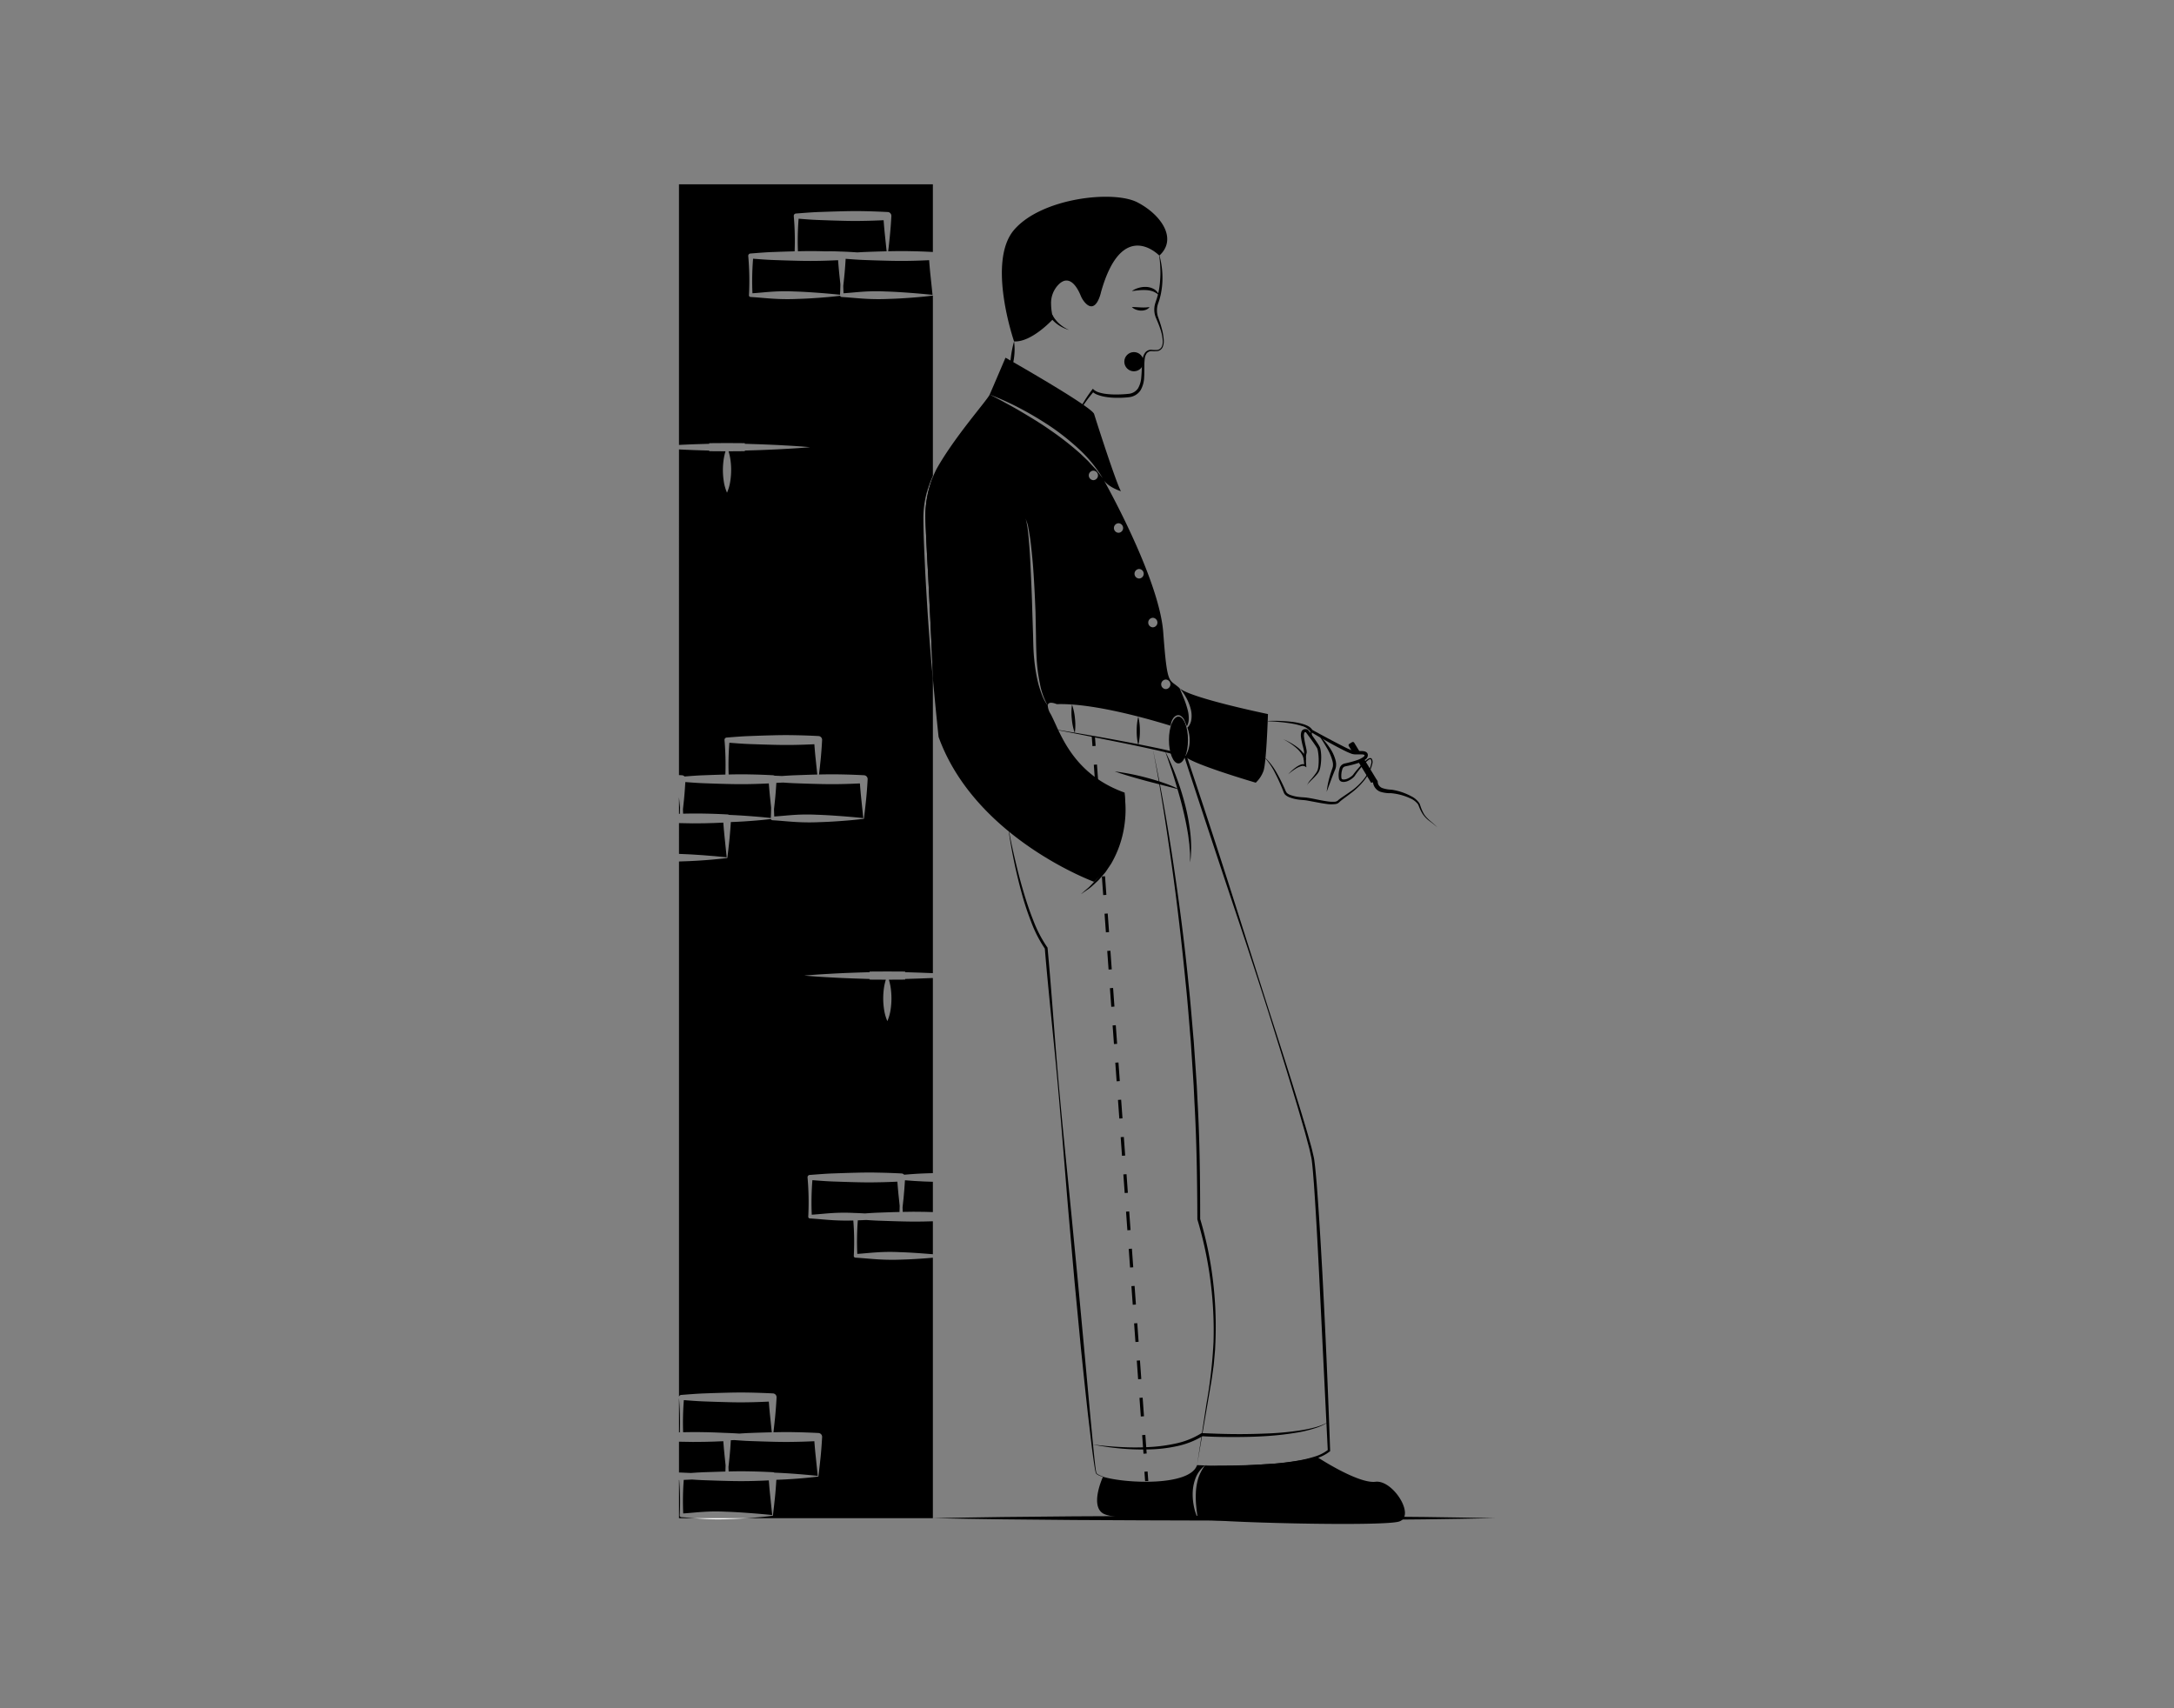<svg id="Layer_1" data-name="Layer 1" xmlns="http://www.w3.org/2000/svg" viewBox="0 0 700 550"><rect x="0" y="0" width="700" height="550" fill="#808080" stroke="none"/><title>smoking ciggerette</title><path d="M218.914,262.011c-.096,0-.192,0-.287.009v-5.327c.01.057.01.124.019.182l.326,3.123C218.962,260.67,218.933,261.34,218.914,262.011Z"/><path d="M218.943,274.936c-.105,0-.211-.01-.316-.01V265.01c.268.01.537.01.805.019q3.665.115,7.33.038c2.05-.038,4.091-.115,6.132-.211.115,1.514.24,3.047.412,4.637l.68,6.534c-2.721-.297-5.27-.498-7.761-.69C223.733,275.166,221.309,275.003,218.943,274.936Z"/><path d="M234.091,252.411c2.443.067,4.886.086,7.33.038,2.05-.038,4.091-.115,6.132-.211.115,1.514.24,3.047.412,4.637l.326,3.123c-.009,1.121-.048,2.242-.105,3.363-2.549-.268-4.953-.469-7.301-.642-2.098-.153-4.139-.268-6.151-.355a1.298,1.298,0,0,0-.508-.144l-.134-.01c-2.443-.125-4.886-.22-7.329-.259-2.271-.048-4.542-.029-6.812.029-.01-.489-.038-.968-.048-1.456.105-.968.22-1.974.326-2.999.182-1.849.326-3.785.441-5.73,2.031.153,4.062.316,6.094.383Q230.426,252.324,234.091,252.411Z"/><path d="M262.623,244.257l.536,5.116c-2.357.057-4.714.144-7.08.23-1.437.048-2.884.144-4.331.249-.795-.048-1.571-.077-2.357-.105a1.299,1.299,0,0,0-.508-.144l-.134-.009c-2.443-.125-4.886-.22-7.33-.259-2.271-.048-4.541-.029-6.802.029a88.741,88.741,0,0,1,.23-10.223c2.194.163,4.378.345,6.573.422,2.443.086,4.886.173,7.33.23,2.443.067,4.886.086,7.329.038,2.05-.038,4.091-.115,6.132-.211C262.326,241.134,262.451,242.657,262.623,244.257Z"/><path d="M256.079,252.181q3.665.143,7.33.23c2.443.067,4.886.086,7.329.038,2.05-.038,4.091-.115,6.141-.211.105,1.514.24,3.047.403,4.637l.69,6.534c-2.721-.297-5.27-.508-7.77-.69-2.481-.182-4.906-.335-7.282-.403a64.059,64.059,0,0,0-7.052.048c-2.156.134-4.34.374-6.563.527-.038-.786-.067-1.581-.086-2.367.115-.968.22-1.974.326-2.999.182-1.772.316-3.612.431-5.471.728-.029,1.456-.058,2.175-.096C253.464,252.056,254.776,252.133,256.079,252.181Z"/><path d="M278.48,390.686c-1.169-.067-2.338-.124-3.488-.153a61.985,61.985,0,0,0-7.061.038c-2.146.134-4.33.374-6.553.527a89.818,89.818,0,0,1,.201-11.124c2.185.163,4.379.345,6.573.422,2.443.086,4.886.172,7.329.23,2.443.067,4.886.086,7.33.029,2.05-.029,4.091-.105,6.132-.201.115,1.514.24,3.037.412,4.628l.326,3.133c-.01.671-.029,1.332-.058,2.003q-3.406.086-6.812.22C281.374,390.485,279.927,390.581,278.48,390.686Z"/><path d="M297.47,380.396c.968.038,1.935.067,2.903.096v9.754c-.968-.038-1.935-.058-2.903-.077q-3.392-.072-6.802.019c-.019-.479-.048-.967-.058-1.447.115-.977.22-1.974.326-2.999.182-1.859.335-3.785.45-5.739C293.417,380.166,295.439,380.319,297.47,380.396Z"/><path d="M297.47,393.282c.968-.019,1.935-.048,2.903-.076v10.616c-1.169-.096-2.309-.182-3.44-.268-2.491-.182-4.905-.335-7.282-.402a61.916,61.916,0,0,0-7.061.048c-2.146.125-4.33.364-6.553.517a88.605,88.605,0,0,1,.172-10.817c.901-.019,1.792-.067,2.673-.105,1.312.086,2.625.172,3.928.22,2.443.086,4.886.172,7.329.23C292.584,393.311,295.027,393.331,297.47,393.282Z"/><path d="M218.904,461.165a2.693,2.693,0,0,0-.278.01v-11.114A91.404,91.404,0,0,1,218.904,461.165Z"/><path d="M219.431,488.49c1.312.077,2.644.192,3.986.307h-4.791V476.524h.077a86.797,86.797,0,0,1,.153,11.383.539.539,0,0,0,.508.575Z"/><path d="M218.943,474.1c-.105,0-.211-.01-.316-.01v-9.916c.268.009.537.009.805.019,2.443.067,4.886.086,7.33.029,2.05-.029,4.091-.105,6.132-.201.115,1.514.24,3.037.412,4.628l.326,3.133c-.01.671-.038,1.332-.058,2.002q-3.406.086-6.812.22c-1.437.048-2.884.144-4.331.249C221.252,474.186,220.092,474.128,218.943,474.1Z"/><path d="M247.964,455.905l.546,5.25q-3.536.086-7.09.22c-1.121.038-2.251.115-3.373.192-1.504-.096-2.989-.172-4.446-.22H233.506c-2.251-.105-4.494-.192-6.745-.23-2.271-.048-4.532-.038-6.803.019a90.965,90.965,0,0,1,.23-10.348c2.185.173,4.379.345,6.573.422q3.665.143,7.329.23,3.665.115,7.33.038c2.05-.038,4.091-.115,6.132-.211C247.667,452.782,247.792,454.315,247.964,455.905Z"/><path d="M240.883,487.12c-2.491-.182-4.905-.335-7.282-.403a61.966,61.966,0,0,0-7.061.048c-2.146.125-4.33.374-6.553.517a88.417,88.417,0,0,1,.172-10.808c.901-.029,1.782-.077,2.673-.115,1.312.096,2.616.172,3.928.22,2.443.086,4.886.172,7.329.23,2.443.067,4.886.086,7.33.038,2.05-.038,4.091-.115,6.132-.211.115,1.514.24,3.037.412,4.637l.68,6.525C245.933,487.513,243.384,487.302,240.883,487.12Z"/><path d="M241.42,463.963c2.443.086,4.886.173,7.33.23,2.443.067,4.886.086,7.329.029,2.05-.029,4.091-.105,6.132-.201.115,1.514.24,3.037.412,4.628l.68,6.534c-2.712-.287-5.26-.498-7.761-.69-2.098-.144-4.139-.268-6.151-.345a1.299,1.299,0,0,0-.508-.144l-.134-.009c-2.443-.125-4.886-.22-7.33-.259q-3.406-.072-6.802.029c-.019-.488-.048-.977-.058-1.456.115-.977.22-1.974.326-2.999.182-1.811.326-3.698.431-5.605.374-.009.738-.029,1.111-.048C238.095,463.781,239.753,463.905,241.42,463.963Z"/><path d="M270.259,88.41l.335,3.123c-.019,1.121-.048,2.242-.115,3.363-2.539-.268-4.944-.469-7.301-.642-2.481-.182-4.905-.335-7.282-.402a63.967,63.967,0,0,0-7.052.048c-2.156.134-4.34.374-6.563.527a89.892,89.892,0,0,1,.201-11.133c2.194.172,4.388.345,6.582.422q3.665.144,7.33.23c2.443.067,4.886.086,7.329.038,2.041-.038,4.082-.115,6.132-.211C269.962,85.287,270.097,86.82,270.259,88.41Z"/><path d="M276.056,81.263c-1.859-.124-3.698-.23-5.5-.278-1.591-.077-3.152-.096-4.714-.058-.709-.019-1.408-.048-2.117-.058-2.271-.048-4.532-.029-6.802.029a91.113,91.113,0,0,1,.22-10.482c2.194.173,4.388.355,6.582.422,2.443.096,4.886.182,7.33.24,2.443.067,4.886.086,7.329.029,2.041-.029,4.091-.115,6.132-.201.105,1.514.24,3.037.403,4.628l.565,5.375q-3.55.086-7.1.23C277.608,81.167,276.832,81.215,276.056,81.263Z"/><path d="M271.61,94.427c-.038-.785-.076-1.581-.086-2.367.105-.968.211-1.974.316-2.999.192-1.849.335-3.785.45-5.73h.029c2.022.153,4.043.316,6.065.383q3.665.144,7.329.23c2.443.067,4.886.086,7.33.038,2.041-.038,4.091-.115,6.132-.211.105,1.514.24,3.047.403,4.637l.69,6.534c-2.721-.297-5.27-.508-7.761-.69-2.491-.182-4.915-.335-7.291-.402a63.98,63.98,0,0,0-7.052.048C276.008,94.034,273.824,94.274,271.61,94.427Z"/><path d="M300.373,81.129c-2.443-.125-4.886-.22-7.329-.259-2.357-.048-4.705-.029-7.061.029.182-1.495.355-3.076.517-4.704.22-2.146.393-4.388.508-6.64v-.067A1.229,1.229,0,0,0,285.848,68.261h-.134c-2.443-.124-4.886-.22-7.329-.268-2.443-.048-4.886-.029-7.329.038-2.443.057-4.886.144-7.33.23-2.443.086-4.886.297-7.329.479l-.134.01a.749.749,0,0,0-.68.747v.058a91.852,91.852,0,0,1,.278,11.363c-2.261.057-4.532.134-6.793.22-2.443.076-4.886.287-7.329.479l-.134.01a.731.731,0,0,0-.68.728v.067a89.595,89.595,0,0,1,.23,12.628.531.531,0,0,0,.508.565l.077.01c2.472.144,4.992.422,7.54.565a72.126,72.126,0,0,0,7.607.048c2.51-.067,4.982-.22,7.377-.402,2.156-.163,4.254-.355,6.237-.604a.535.535,0,0,0,.489.383l.067.01c2.472.144,4.992.422,7.55.565a71.93,71.93,0,0,0,7.598.048c2.52-.067,4.982-.22,7.377-.402,2.357-.182,4.657-.383,6.793-.68v58.091c-.086.172-.172.354-.259.537a31.868,31.868,0,0,0-1.696,4.752,32.232,32.232,0,0,0-1.102,8.872c.048,5.691.364,11.363.604,17.036.326,5.662.642,11.334,1.044,16.997.402,5.595.815,11.191,1.389,16.777a.121.121,0,0,0,.01.057l-.326-8.364-.393-8.508-.833-17.007c-.316-5.663-.623-11.335-.814-16.997a33.335,33.335,0,0,1,.738-8.384,34.417,34.417,0,0,1,1.638-5.404V313.328c-1.38-.058-2.759-.105-4.148-.163-1.591-.048-3.181-.105-4.781-.153v-.201l-5.73-.029-5.739.029v.201c-1.59.048-3.181.096-4.771.153-2.711.096-5.423.211-8.125.374-2.711.144-5.423.326-8.125.565,2.702.24,5.413.422,8.125.565,2.702.163,5.413.278,8.125.374,1.59.048,3.181.105,4.771.153v.201l5.25.029a17.547,17.547,0,0,0-.556,2.338,24.895,24.895,0,0,0-.287,3.67,23.529,23.529,0,0,0,.287,3.66,14.689,14.689,0,0,0,1.044,3.67,14.68,14.68,0,0,0,1.044-3.67,23.897,23.897,0,0,0-.01-7.329,17.53,17.53,0,0,0-.546-2.338l5.241-.029v-.201c1.6-.048,3.191-.105,4.781-.153,1.389-.057,2.769-.105,4.148-.163v62.833c-.968.029-1.935.058-2.903.096-2.108.077-4.225.24-6.343.412a1.184,1.184,0,0,0-.853-.403l-.134-.01c-2.443-.124-4.886-.22-7.329-.259-2.443-.058-4.886-.038-7.33.029-2.443.058-4.886.144-7.329.23-2.443.086-4.886.297-7.33.479l-.124.01a.74.74,0,0,0-.68.738v.067a90.985,90.985,0,0,1,.23,12.618.545.545,0,0,0,.508.575h.067c2.472.153,5.001.431,7.55.575,2.137.125,4.283.144,6.381.086a86.792,86.792,0,0,1,.153,11.382.539.539,0,0,0,.508.575l.067.01c2.472.144,5.001.422,7.55.565a74.739,74.739,0,0,0,7.607.048c2.51-.067,4.973-.22,7.377-.402q1.193-.086,2.357-.201v83.864H240.673c.431-.029.862-.067,1.294-.096,2.386-.182,4.723-.393,6.889-.69.23-1.897.469-3.948.69-6.084.182-1.772.316-3.621.431-5.48,2.261-.077,4.484-.201,6.649-.364,2.386-.192,4.723-.403,6.889-.69.23-1.897.469-3.948.69-6.084.22-2.146.383-4.378.508-6.64v-.058a1.224,1.224,0,0,0-1.169-1.226l-.134-.01c-2.443-.124-4.886-.22-7.33-.258-2.347-.058-4.695-.038-7.042.029.172-1.466.345-2.999.508-4.589.211-2.137.383-4.378.498-6.63v-.067a1.222,1.222,0,0,0-1.159-1.227l-.134-.009c-2.443-.115-4.886-.211-7.33-.259-2.443-.048-4.886-.029-7.33.038q-3.665.086-7.329.23c-2.443.086-4.886.297-7.33.479l-.125.01h-.009a.764.764,0,0,0-.671.604V277.37c.441-.009.872-.029,1.303-.048,2.51-.067,4.973-.22,7.368-.393,2.395-.192,4.733-.402,6.898-.69.23-1.897.47-3.947.69-6.093.172-1.773.316-3.612.431-5.471,2.251-.076,4.484-.211,6.649-.374,2.146-.163,4.254-.354,6.237-.604a.523.523,0,0,0,.479.383l.067.01c2.481.144,5.001.422,7.55.565a72.066,72.066,0,0,0,7.607.048c2.51-.067,4.973-.221,7.377-.403,2.386-.182,4.724-.393,6.889-.68.23-1.907.469-3.947.69-6.094.22-2.146.393-4.378.508-6.64v-.058a1.237,1.237,0,0,0-1.169-1.226l-.125-.009c-2.443-.125-4.896-.22-7.339-.259-2.338-.048-4.685-.029-7.023.029.163-1.418.335-2.913.489-4.455.22-2.146.383-4.379.508-6.64v-.058a1.224,1.224,0,0,0-1.169-1.226l-.134-.01c-2.443-.124-4.886-.22-7.33-.259-2.443-.057-4.886-.038-7.329.029-2.443.058-4.886.144-7.33.24-2.443.077-4.886.287-7.33.479l-.125.01a.731.731,0,0,0-.68.728v.067a95.684,95.684,0,0,1,.287,11.114q-3.406.086-6.812.22c-2.118.067-4.235.24-6.352.403a1.239,1.239,0,0,0-.843-.403l-.134-.009c-.268-.01-.537-.029-.805-.038V144.7c1.648.086,3.296.153,4.954.22,1.59.048,3.181.105,4.781.153v.192l5.241.038a18.759,18.759,0,0,0-.546,2.338,23.895,23.895,0,0,0-.01,7.329,14.612,14.612,0,0,0,1.044,3.66,14.611,14.611,0,0,0,1.044-3.66,23.502,23.502,0,0,0,0-7.329,18.717,18.717,0,0,0-.546-2.338l5.241-.038v-.201q2.386-.072,4.771-.144c2.712-.105,5.423-.22,8.125-.374,2.712-.153,5.423-.326,8.125-.565-2.702-.24-5.413-.422-8.125-.565-2.702-.163-5.413-.268-8.125-.374-1.59-.048-3.181-.105-4.771-.153v-.201l-5.739-.038-5.73.038v.201c-1.6.048-3.191.096-4.781.144-1.658.067-3.305.134-4.954.22V59.341H300.373Z"/><path d="M443.612,251.778a2.109,2.109,0,0,0,.376,1.097,2.475,2.475,0,0,0,.989.813,9.742,9.742,0,0,0,3.043.558,19.578,19.578,0,0,1,6.408,2.13,6.669,6.669,0,0,1,2.596,2.258,2.724,2.724,0,0,1,.185.426l.129.388c.084.26.173.517.274.769a12.12,12.12,0,0,0,.669,1.481c.992,1.961,3.044,3.085,4.547,4.687-.817-.744-1.7-1.397-2.578-2.069a8.813,8.813,0,0,1-2.283-2.435,12.508,12.508,0,0,1-.775-1.49c-.118-.254-.224-.512-.324-.772l-.154-.389a2.174,2.174,0,0,0-.164-.322,6.121,6.121,0,0,0-2.467-1.871,18.67,18.67,0,0,0-6.195-1.657,10.487,10.487,0,0,1-3.451-.468,3.67,3.67,0,0,1-2.359-3.135.768.768,0,0,1,1.532-.103l.002.044Z"/><path d="M326.518,109.917s-8.838-25.593,0-35.903,32.037-12.888,39.77-8.838,12.888,11.784,6.997,17.123c0,0-11.968-12.52-18.78,11.784,0,0-1.527,7.33-5.138,3.354a7.773,7.773,0,0,1-1.42-2.31c-.839-2.059-3.399-7.154-7.065-3.551a8.477,8.477,0,0,0-2.444,6.345,18,18,0,0,0,.705,4.735S332.226,110.285,326.518,109.917Z"/><path d="M338.851,101.311a7.961,7.961,0,0,0,.945,1.525,10.247,10.247,0,0,0,1.261,1.367,11.491,11.491,0,0,0,3.183,2.032,11.75,11.75,0,0,1-3.501-1.631,10.878,10.878,0,0,1-1.517-1.259,8.708,8.708,0,0,1-1.285-1.576Z"/><path d="M373.334,82.287a27.337,27.337,0,0,1,.955,7.988,24.652,24.652,0,0,1-.445,4.035c-.107.671-.302,1.326-.467,1.986-.192.649-.457,1.312-.625,1.884a6.838,6.838,0,0,0,.068,3.71c.431,1.219.898,2.522,1.232,3.816a17.67,17.67,0,0,1,.666,3.99,4.982,4.982,0,0,1-.343,2.029,2.209,2.209,0,0,1-1.621,1.296,11.561,11.561,0,0,1-2.022.025,1.952,1.952,0,0,0-1.546.768,3.79,3.79,0,0,0-.596,1.736,16.292,16.292,0,0,0-.117,1.951c-.021,1.321.021,2.663-.074,4.026a9.068,9.068,0,0,1-1.106,4.048,5.032,5.032,0,0,1-3.641,2.292,29.798,29.798,0,0,1-4.083.211,21.862,21.862,0,0,1-4.067-.376,12.163,12.163,0,0,1-2-.557,4.857,4.857,0,0,1-1.888-1.152l.62.009c-.941,1.121-1.867,2.278-2.713,3.481-.423.603-.839,1.21-1.217,1.84a8.398,8.398,0,0,0-.929,1.988l-.1-.021a8.591,8.591,0,0,1,.749-2.116,20.276,20.276,0,0,1,1.07-1.971,44.485,44.485,0,0,1,2.527-3.701l.259-.339.361.348a4.494,4.494,0,0,0,1.557.814,11.284,11.284,0,0,0,1.871.438,25.488,25.488,0,0,0,3.904.249,38.288,38.288,0,0,0,3.905-.22,4.07,4.07,0,0,0,2.956-1.763,8.155,8.155,0,0,0,1.042-3.584c.135-1.297.154-2.627.226-3.973a15.811,15.811,0,0,1,.243-2.033,4.41,4.41,0,0,1,.821-1.959,2.444,2.444,0,0,1,1.95-.865,9.01,9.01,0,0,0,1.966.051,1.857,1.857,0,0,0,1.399-1.077,4.004,4.004,0,0,0,.3-1.885,14.149,14.149,0,0,0-.799-3.857c-.419-1.268-.934-2.45-1.47-3.716a6.962,6.962,0,0,1-.223-4.177c.204-.709.405-1.297.621-1.919.173-.629.377-1.252.496-1.897a25.884,25.884,0,0,0,.539-3.9,29.75,29.75,0,0,0,.062-3.961,33.94,33.94,0,0,0-.371-3.966Z"/><path d="M326.518,109.917a19.844,19.844,0,0,1-.027,5.368,20.081,20.081,0,0,1-.531,2.639,7.657,7.657,0,0,1-1.099,2.488c.149-.896.218-1.761.315-2.639.082-.876.194-1.748.301-2.622A33.591,33.591,0,0,1,326.518,109.917Z"/><path d="M364.446,93.715a6.916,6.916,0,0,1,2.24-1.046,7.468,7.468,0,0,1,2.5-.283,5.58,5.58,0,0,1,2.464.746,3.983,3.983,0,0,1,1.589,1.948,7.522,7.522,0,0,0-1.953-1.237,7.878,7.878,0,0,0-2.167-.437,14.239,14.239,0,0,0-2.289.045C366.053,93.521,365.267,93.616,364.446,93.715Z"/><path d="M364.446,98.87c1.055-.024,1.971.078,2.891.113.457.025.905.018,1.365.015.46-.02.914-.072,1.451-.129a2.763,2.763,0,0,1-1.293.911,4.449,4.449,0,0,1-1.569.224,5.173,5.173,0,0,1-1.522-.322A3.705,3.705,0,0,1,364.446,98.87Z"/><path d="M381.717,243.002l-.451-7.943a3.483,3.483,0,0,0,.565-.354c.058.671.096,1.332.134,1.993.019.728.01,1.456-.009,2.175A35.655,35.655,0,0,1,381.717,243.002Z"/><path d="M382.369,228.41a27.252,27.252,0,0,0-1.14-3.44c-.46-1.131-.929-2.271-1.437-3.411-3.439-3.2-3.928-.249-5.241-17.926-1.179-16.02-16.231-43.824-19.047-48.902,1.533,2.166,5.164,3.344,5.423,3.421-1.667-2.98-7.895-22.458-8.633-24.853-.738-2.395-28.533-18.137-28.533-18.137s-4.12,9.667-5.097,11.881a89.689,89.689,0,0,1,10.424,4.771,109.456,109.456,0,0,1,9.83,5.95,78.97,78.97,0,0,1,8.93,7.234,43.908,43.908,0,0,1,7.205,8.93c-.604-.747-1.198-1.495-1.773-2.242l-.441-.565-.489-.517-.977-1.044-.958-1.054c-.326-.335-.68-.651-1.025-.987-.69-.642-1.351-1.322-2.069-1.935a94.353,94.353,0,0,0-8.987-6.985c-3.095-2.194-6.352-4.158-9.629-6.094-1.638-.977-3.296-1.897-4.982-2.798-1.658-.929-3.353-1.801-5.059-2.664-.862,1.926-11.871,14.199-17.572,24.806.144-.278.297-.546.46-.814a26.018,26.018,0,0,0-1.178,2.577,34.417,34.417,0,0,0-1.638,5.404,33.335,33.335,0,0,0-.738,8.384c.192,5.662.498,11.334.814,16.997l.833,17.007.393,8.508.326,8.364.01.144c.977,10.932,1.84,18.846,1.84,18.846,11.785,32.653,50.08,46.651,50.08,46.651,11.785-10.808,9.821-28.724,9.821-28.724-17.189-6.141-20.868-19.89-23.809-25.285a5.788,5.788,0,0,1-.939-2.712,14.326,14.326,0,0,1-1.83-3.392,35.149,35.149,0,0,1-1.207-3.679,53.982,53.982,0,0,1-1.303-7.627c-.278-2.558-.326-5.155-.383-7.713l-.249-7.684c-.125-5.126-.355-10.242-.604-15.359-.125-2.558-.278-5.116-.508-7.665-.096-1.284-.22-2.558-.393-3.823-.077-.633-.192-1.265-.316-1.888a5.855,5.855,0,0,0-.498-1.6,10.83,10.83,0,0,1,1.083,3.44c.249,1.265.45,2.539.623,3.813.326,2.549.575,5.107.795,7.665.412,5.126.632,10.252.843,15.387l.153,7.694c.019,2.577.086,5.116.23,7.665a54.604,54.604,0,0,0,1.016,7.579,22.832,22.832,0,0,0,2.549,7.186c.067-1.753,2.903-.479,2.903-.479,15.215-.498,40.998,8.345,40.998,8.345a5.686,5.686,0,0,0,.537-.651,5.088,5.088,0,0,0-.604-1.983,2.401,2.401,0,0,0-1.485-1.236c-.489-.124-.987.192-1.437.719a13.596,13.596,0,0,0-1.217,1.792l-.096-.029a4.76,4.76,0,0,1,.671-2.232,2.77,2.77,0,0,1,.901-.929,1.623,1.623,0,0,1,1.428-.134,3.292,3.292,0,0,1,1.533,1.897c.24.517.441,1.044.651,1.571a5.047,5.047,0,0,0,.594-1.945A10.344,10.344,0,0,0,382.369,228.41Zm-30.315-73.813a1.534,1.534,0,0,1,0-3.066A1.534,1.534,0,0,1,352.054,154.597Zm8.096,16.939a1.534,1.534,0,0,1,0-3.066A1.534,1.534,0,0,1,360.15,171.536ZM366.78,186.263a1.534,1.534,0,0,1,0-3.066A1.534,1.534,0,0,1,366.78,186.263Zm4.417,15.713a1.534,1.534,0,0,1,0-3.066A1.534,1.534,0,0,1,371.197,201.976Zm4.177,19.89a1.539,1.539,0,0,1,0-3.076A1.539,1.539,0,0,1,375.374,221.866ZM299.022,156.254a11.912,11.912,0,0,0-.604,2.28,31.868,31.868,0,0,1,1.696-4.752Q299.496,155.047,299.022,156.254Z"/><path d="M408.266,229.905s-.489,15.953-1.476,18.405a9.759,9.759,0,0,1-2.453,3.689s-20.13-5.892-22.583-8.345l-.019-.374.048.019a9.424,9.424,0,0,0,1.265-4.388,11.881,11.881,0,0,0-.68-4.522c-.019-.038-.029-.067-.048-.105a4.617,4.617,0,0,0,.412-.451,4.93,4.93,0,0,0,.805-1.801,8.639,8.639,0,0,0-.172-3.871,15.513,15.513,0,0,0-1.418-3.526,15.294,15.294,0,0,0-2.156-3.076C383.231,224.75,408.266,229.905,408.266,229.905Z"/><path d="M345.167,226.83a18.808,18.808,0,0,1,.961,4.545,18.595,18.595,0,0,1-.057,4.645,18.606,18.606,0,0,1-.961-4.545A18.819,18.819,0,0,1,345.167,226.83Z"/><path d="M366.514,230.711a18.763,18.763,0,0,1,.511,4.611,18.551,18.551,0,0,1-.511,4.611,18.562,18.562,0,0,1-.511-4.611A18.774,18.774,0,0,1,366.514,230.711Z"/><path d="M340.755,235.007c6.892,1.162,13.786,2.316,20.652,3.626q5.153.967,10.291,2.026c1.712.354,3.423.725,5.128,1.125.851.218,1.703.412,2.553.651l1.273.37c.426.133.862.327,1.291.492l.131.05.059.176q9.175,27.236,17.809,54.65l8.719,27.385c2.943,9.116,5.88,18.235,8.711,27.389.715,2.286,1.431,4.572,2.112,6.87.687,2.296,1.399,4.583,2.028,6.9.316,1.159.664,2.302.955,3.474l.404,1.773a13.319,13.319,0,0,1,.342,1.781c.32,2.394.51,4.782.73,7.172.749,9.559,1.288,19.125,1.828,28.691q1.52,28.703,2.516,57.426l.007.191-.137.111a13.736,13.736,0,0,1-4.665,2.315,39.604,39.604,0,0,1-4.998,1.168,91.791,91.791,0,0,1-10.154,1.085,199.833,199.833,0,0,1-20.378-.027l.004-.102c6.785.171,13.579.064,20.341-.386a91.234,91.234,0,0,0,10.074-1.199,38.936,38.936,0,0,0,4.897-1.206,13.081,13.081,0,0,0,4.38-2.223l-.13.302-2.817-57.401c-.483-9.565-.988-19.131-1.662-28.678-.191-2.382-.355-4.772-.642-7.13a12.874,12.874,0,0,0-.315-1.747l-.374-1.734c-.273-1.156-.609-2.309-.91-3.464-.599-2.313-1.285-4.608-1.945-6.909-.654-2.302-1.343-4.595-2.032-6.889-2.751-9.173-5.616-18.314-8.485-27.453q-4.367-13.689-8.919-27.318-9.139-27.246-18.053-54.565l.19.226c-.388-.144-.75-.313-1.156-.443l-1.241-.368c-.831-.239-1.682-.438-2.522-.659-1.695-.404-3.391-.81-5.096-1.184q-5.111-1.135-10.249-2.169c-6.849-1.379-13.698-2.767-20.563-4.072Z"/><path d="M324.911,267.72c.598,3.249,1.308,6.478,2.076,9.689.758,3.214,1.584,6.411,2.527,9.571.938,3.161,1.963,6.297,3.19,9.345a40.462,40.462,0,0,0,4.516,8.677l.074.101.012.125c1.324,14.299,2.252,28.634,3.517,42.939,1.26,14.305,2.757,28.589,4.164,42.881l2.07,21.441,1.999,21.446,1.959,21.45,1.02,10.72c.178,1.785.353,3.572.563,5.352.045.447.113.888.173,1.332a9.989,9.989,0,0,0,.23,1.298c.078.422.55.622.92.829a9.893,9.893,0,0,0,1.243.491l-.03.098a10.014,10.014,0,0,1-1.275-.456,3.749,3.749,0,0,1-.602-.331c-.171-.129-.414-.309-.429-.549a9.487,9.487,0,0,1-.289-1.341c-.076-.444-.158-.887-.218-1.332-.27-1.777-.504-3.558-.741-5.339L350.312,455.457c-.804-7.137-1.54-14.28-2.276-21.424l-2.053-21.444L344.094,391.13c-1.211-14.31-2.294-28.632-3.594-42.933-1.293-14.303-2.902-28.577-4.087-42.889l.085.226a41.232,41.232,0,0,1-4.548-8.908,87.782,87.782,0,0,1-3.084-9.46,166.129,166.129,0,0,1-4.056-19.43Z"/><path d="M358.923,248.375a76.448,76.448,0,0,1,10.651,2.126c1.746.479,3.486.988,5.196,1.593a37.041,37.041,0,0,1,5.02,2.111l-10.482-2.717C365.83,250.535,362.352,249.581,358.923,248.375Z"/><path d="M371.156,240.899q3.923,18.669,6.715,37.559c1.884,12.581,3.524,25.202,4.774,37.865.69,6.325,1.167,12.67,1.729,19.007l.656,9.521.318,4.761.238,4.766c.723,12.707.845,25.439.856,38.164l-.023-.148a116.911,116.911,0,0,1,4.107,19.66,123.156,123.156,0,0,1,.824,20.042l-.114,2.507-.222,2.5c-.078.833-.138,1.668-.231,2.499l-.348,2.486-.358,2.483-.422,2.467-.844,4.935L385.436,471.712l3.035-19.793A156.856,156.856,0,0,0,390.739,432.074a124.581,124.581,0,0,0-5.181-39.389l-.023-.075-0-.073c-.046-12.707-.229-25.417-.962-38.106l-.223-4.76-.303-4.756-.625-9.511c-.541-6.332-.997-12.671-1.667-18.991-1.249-12.648-2.682-25.282-4.469-37.869C375.502,265.958,373.585,253.384,371.156,240.899Z"/><path d="M375.119,241.776a77.119,77.119,0,0,1,3.699,8.525,87.156,87.156,0,0,1,2.788,8.88,66.922,66.922,0,0,1,1.68,9.168,39.154,39.154,0,0,1-.061,9.301q-.034-1.165-.037-2.319c.018-.769-.106-1.538-.152-2.304l-.076-1.149-.144-1.145c-.106-.762-.173-1.526-.311-2.283-.487-3.034-1.143-6.037-1.891-9.018-.739-2.985-1.636-5.931-2.539-8.878-.45-1.474-.936-2.938-1.442-4.396C376.163,244.687,375.633,243.237,375.119,241.776Z"/><path d="M407.5,244.083a20.804,20.804,0,0,1,3.581,4.749c.991,1.723,1.859,3.514,2.672,5.322a4.361,4.361,0,0,0,.614,1.168,3.674,3.674,0,0,0,1.147.648,12.002,12.002,0,0,0,2.783.633c.479.058.957.089,1.443.113a15.268,15.268,0,0,1,1.521.174c.991.15,1.959.357,2.926.552.966.195,1.93.382,2.893.523a11.636,11.636,0,0,0,2.825.158,1.77,1.77,0,0,0,1.103-.601c.4-.324.811-.604,1.219-.888.82-.56,1.641-1.102,2.441-1.673a19.666,19.666,0,0,0,4.323-3.942,12.092,12.092,0,0,0,2.536-5.201,1.806,1.806,0,0,0-.126-1.278c-.184-.27-.694.085-1.038.362a8.566,8.566,0,0,0-1.036,1.021c-.33.361-.669.711-.99,1.08-.632.749-1.238,1.526-1.801,2.322-.153.203-.231.378-.436.631a4.439,4.439,0,0,1-.576.557,6.372,6.372,0,0,1-1.318.845,3.76,3.76,0,0,1-1.585.406,2.298,2.298,0,0,1-.442-.044l-.223-.049c-.088-.035-.177-.075-.262-.118a1.393,1.393,0,0,1-.577-.838,7.153,7.153,0,0,1,.183-3.146,2.19,2.19,0,0,1,1.009-1.482,2.473,2.473,0,0,1,.839-.304l.715-.162c.95-.226,1.893-.479,2.806-.79a7.679,7.679,0,0,0,2.444-1.206.645.645,0,0,0,.23-.368.603.603,0,0,0,.021-.167c-.013-.018-.004-.012-.012-.02a2.277,2.277,0,0,0-1.04-.182c-.462-.015-.959.009-1.466.007a4.848,4.848,0,0,1-1.628-.194,25.994,25.994,0,0,1-2.773-1.25c-3.551-1.788-6.969-3.769-10.387-5.767l-.106-.062-.061-.117a4.834,4.834,0,0,0-2.764-1.778,22.76,22.76,0,0,0-3.538-.823,59.785,59.785,0,0,0-7.317-.679l-.001-.102a50.987,50.987,0,0,1,7.393.245,23.337,23.337,0,0,1,3.672.686,9.146,9.146,0,0,1,1.788.694,3.546,3.546,0,0,1,1.513,1.396l-.167-.179c3.46,1.893,6.941,3.77,10.445,5.546a25.619,25.619,0,0,0,2.631,1.174,3.856,3.856,0,0,0,1.299.134c.481-0.0.971-.028,1.497-.015a5.165,5.165,0,0,1,.817.073,1.773,1.773,0,0,1,.959.445,1.144,1.144,0,0,1,.304.635,1.739,1.739,0,0,1-.268,1.062,2.085,2.085,0,0,1-.324.372,8.381,8.381,0,0,1-2.842,1.391c-.963.311-1.934.556-2.909.772l-.733.155a1.5,1.5,0,0,0-.552.18,1.285,1.285,0,0,0-.609.894,6.566,6.566,0,0,0-.266,2.71.613.613,0,0,0,.21.377.261.261,0,0,1,.075.037l.138.033a1.532,1.532,0,0,0,.293.038,3.184,3.184,0,0,0,1.27-.293,5.676,5.676,0,0,0,1.2-.703,3.814,3.814,0,0,0,.508-.45c.117-.122.275-.386.427-.571.613-.793,1.252-1.551,1.919-2.29.341-.364.702-.712,1.051-1.068a8.865,8.865,0,0,1,1.11-1.018,3.522,3.522,0,0,1,.669-.412,1.045,1.045,0,0,1,.44-.104.647.647,0,0,1,.454.225,2.045,2.045,0,0,1,.198,1.584,13.598,13.598,0,0,1-2.61,5.357,23.022,23.022,0,0,1-4.291,4.14c-.783.611-1.586,1.194-2.374,1.783-.39.296-.785.591-1.14.905a4.783,4.783,0,0,1-.599.509,1.174,1.174,0,0,1-.414.197,1.917,1.917,0,0,1-.411.111,10.535,10.535,0,0,1-3.076-.062c-.994-.133-1.973-.31-2.946-.492l-2.899-.542c-.48-.086-.956-.151-1.419-.188-.499-.033-1.007-.073-1.508-.143a12.787,12.787,0,0,1-2.97-.731,4.374,4.374,0,0,1-1.396-.837,2.109,2.109,0,0,1-.473-.748l-.277-.689c-.734-1.826-1.52-3.63-2.429-5.372a22.741,22.741,0,0,0-3.214-4.916Z"/><path d="M414.773,249.296a15.7,15.7,0,0,1,2.419-2.194,7.423,7.423,0,0,1,1.446-.841,2.164,2.164,0,0,1,1.807-.047l-.444.294a21.128,21.128,0,0,1-.241-3.139,5.098,5.098,0,0,1,.08-.84l.063-.234a.404.404,0,0,0,.003-.075,1.893,1.893,0,0,0-.03-.305c-.071-.465-.201-.967-.324-1.462a23.568,23.568,0,0,1-.646-3.084,3.912,3.912,0,0,1,.124-1.763,1.312,1.312,0,0,1,.862-.817,1.999,1.999,0,0,1,1.04.047l.153.038.108.144c1.016,1.355,2,2.723,2.951,4.138.236.356.462.717.681,1.109a2.581,2.581,0,0,1,.281.687c.062.222.099.44.138.659a13.896,13.896,0,0,1,.16,2.595,17.64,17.64,0,0,1-.237,2.571,7.102,7.102,0,0,1-.331,1.281,4.658,4.658,0,0,1-.691,1.147,21.978,21.978,0,0,1-1.755,1.858c-.299.297-.599.591-.882.9a3.283,3.283,0,0,0-.723,1.016,6.619,6.619,0,0,1,1.399-2.105,22.675,22.675,0,0,0,1.543-1.971,4.141,4.141,0,0,0,.554-1.043,6.555,6.555,0,0,0,.23-1.179,18.19,18.19,0,0,0-.163-4.909c-.041-.194-.08-.392-.138-.574a1.569,1.569,0,0,0-.212-.471c-.202-.338-.435-.684-.671-1.026-.938-1.377-1.952-2.726-2.949-4.074l.261.182a1.083,1.083,0,0,0-.482-.048c-.087.026-.132.062-.201.216a3.108,3.108,0,0,0-.073,1.293,26.968,26.968,0,0,0,.549,2.976c.109.507.228,1.008.295,1.564a2.575,2.575,0,0,1,.012.465,1.214,1.214,0,0,1-.062.305l-.046.137a4.363,4.363,0,0,0-.104.693,20.528,20.528,0,0,0,.06,3.029l.047.604-.491-.31a1.685,1.685,0,0,0-1.342-.002,7.02,7.02,0,0,0-1.426.662A19.973,19.973,0,0,0,414.773,249.296Z"/><path d="M424.611,236.648a22.59,22.59,0,0,1,3.341,3.822,13.066,13.066,0,0,1,2.173,4.706l.088.679c.008.232-.012.47-.019.704a2.593,2.593,0,0,1-.134.707,3.361,3.361,0,0,1-.215.642c-.329.762-.618,1.541-.924,2.317l-1.753,4.716a30.983,30.983,0,0,1,.996-4.967c.219-.818.497-1.618.78-2.419a3.039,3.039,0,0,0,.166-.555,1.705,1.705,0,0,0,.089-.525c-.001-.185.015-.367.006-.553l-.085-.568a15.659,15.659,0,0,0-1.84-4.464Q426.034,238.746,424.611,236.648Z"/><path d="M413.177,238.003a21.042,21.042,0,0,1,4.376,2.449,9.845,9.845,0,0,1,1.865,1.745,4.807,4.807,0,0,1,1.115,2.413l-.765.056a4.156,4.156,0,0,0-.811-2.125,9.374,9.374,0,0,0-1.645-1.791A20.875,20.875,0,0,0,413.177,238.003Z"/><path d="M422.538,238.158a3.122,3.122,0,0,1-.507-2.95l.458.226a2.657,2.657,0,0,0,.455,2.413Z"/><path d="M437.987,242.34a16.716,16.716,0,0,1-2.225-.041,1.895,1.895,0,0,1-.225-.051l-1.244-2.049a.511.511,0,0,1,.171-.702l.875-.532a.511.511,0,0,1,.703.172Z"/><path d="M443.353,251.175c-.086-.029-1.15.824-1.887.834l-1.37-2.252-1.849-3.037-.949-1.581a8.208,8.208,0,0,0,1.859-.881l.556.929,1.476,2.414Z"/><path d="M443.793,252.622a.494.494,0,0,1-.105.096l-.872.527.872-.536A.466.466,0,0,0,443.793,252.622Z" fill="#fff"/><path d="M351.685,465.042q4.48.623,8.992.842a80.483,80.483,0,0,0,9.005.036,52.844,52.844,0,0,0,8.879-1.153,25.51,25.51,0,0,0,8.188-3.27l.139-.091.169.007c3.439.155,6.895.29,10.346.313,3.452.033,6.904-.036,10.351-.182a96.109,96.109,0,0,0,10.3-.911,43.523,43.523,0,0,0,5.066-1.002,18.722,18.722,0,0,0,4.787-1.912,17.231,17.231,0,0,1-4.706,2.188,41.327,41.327,0,0,1-5.061,1.244,96.731,96.731,0,0,1-10.34,1.218c-3.463.231-6.933.297-10.4.308-3.469-.008-6.933-.047-10.403-.269l.307-.083a26.43,26.43,0,0,1-8.543,3.33,45.609,45.609,0,0,1-9.049,1.009,75.203,75.203,0,0,1-9.067-.314A83.072,83.072,0,0,1,351.685,465.042Z"/><path d="M384.333,484.543a17.111,17.111,0,0,0,1.351,4.35s-26.271.987-30.535-1.629c-4.264-2.616,0-11.804,0-11.804,6.994,2.166,27.977,3.181,30.286-3.746,0,0,.211.01.584.029.383.019.939.038,1.639.067h.019c.096.01.182.01.287.019a9.88,9.88,0,0,0-2.817,3.612,14.143,14.143,0,0,0-1.083,4.503A18.913,18.913,0,0,0,384.333,484.543Z"/><path d="M450.49,489.88c-5.404,1.715-62.105.24-64.807-.987-.268-1.485-.431-2.98-.565-4.455a30.942,30.942,0,0,1-.038-4.417,19.306,19.306,0,0,1,.814-4.292,14.995,14.995,0,0,1,2.07-3.9l.009.01c5.059.46,12.983.029,19.622-.431a85.453,85.453,0,0,0,16.48-2.319s13.155,8.681,18.808,7.991C448.526,476.38,455.894,488.155,450.49,489.88Z"/><ellipse cx="379.45" cy="238.253" rx="3.066" ry="7.542"/><rect x="351.648" y="237.121" width="1.022" height="3.069" transform="translate(-16.256 25.953) rotate(-4.125)"/><path d="M368.193,468.054l-.432-5.995,1.02-.073.432,5.995Zm-.865-11.99-.433-5.996,1.02-.073.433,5.996Zm-.865-11.991-.432-5.996,1.02-.073.432,5.996Zm-.865-11.991-.432-5.996,1.02-.073.432,5.996ZM364.733,420.09l-.432-5.996,1.02-.073.432,5.996Zm-.865-11.991-.432-5.996,1.02-.073.432,5.996Zm-.865-11.991-.433-5.996,1.02-.073.433,5.996Zm-.865-11.99-.432-5.996,1.02-.073.432,5.996Zm-.865-11.991-.432-5.996,1.02-.073.432,5.996Zm-.865-11.991-.433-5.996,1.02-.073.433,5.996Zm-.865-11.991-.432-5.995,1.02-.073.432,5.995ZM358.679,336.152l-.432-5.996,1.02-.073.432,5.996Zm-.865-11.991-.432-5.996,1.02-.073.432,5.996Zm-.865-11.991-.432-5.995,1.02-.073.432,5.995Zm-.865-11.99-.433-5.996,1.02-.073.433,5.996Zm-.865-11.991-.432-5.996,1.02-.073.432,5.996Zm-.865-11.991-.432-5.996,1.02-.073.432,5.996Zm-.865-11.99-.433-5.996,1.02-.073.433,5.996Zm-.865-11.991-.432-5.996,1.02-.073.432,5.996Z"/><rect x="368.734" y="474.009" width="1.022" height="3.068" transform="matrix(0.997, -0.072, 0.072, 0.997, -33.264, 27.805)"/><path d="M361.987,255.343a33.363,33.363,0,0,1,.197,9.311,34.6,34.6,0,0,1-2.28,9.087,35.955,35.955,0,0,1-2.058,4.233c-.413.667-.871,1.308-1.304,1.961-.225.321-.426.659-.671.965l-.77.891c-.523.584-1.002,1.205-1.559,1.754l-1.721,1.591a14.112,14.112,0,0,1-1.847,1.429q-.95.678-1.914,1.322.867-.782,1.745-1.534a13.859,13.859,0,0,0,1.675-1.584l1.589-1.663c.511-.568.943-1.207,1.417-1.804l.695-.909c.224-.308.412-.642.62-.961.401-.649.826-1.283,1.206-1.941a37.309,37.309,0,0,0,1.949-4.131,41.727,41.727,0,0,0,2.453-8.812,44.432,44.432,0,0,0,.508-4.577A37.876,37.876,0,0,0,361.987,255.343Z"/><path d="M300.373,488.8c7.542-.173,15.084-.247,22.626-.374l22.626-.214c15.084-.126,30.168-.115,45.252-.179,15.084.06,30.168.054,45.252.176l22.626.214c7.542.127,15.084.202,22.626.376-7.542.174-15.084.248-22.626.376l-22.626.214c-15.084.122-30.168.116-45.252.176-15.084-.064-30.168-.052-45.252-.179l-22.626-.214C315.457,489.047,307.915,488.973,300.373,488.8Z"/><path d="M223.417,488.797c1.178.096,2.367.192,3.564.259a74.77,74.77,0,0,0,7.607.048c2.06-.058,4.091-.173,6.084-.307Zm-4.8-38.871c0,.048.009.086.009.134v-.335A1.449,1.449,0,0,0,218.617,449.926Z" fill="#fff"/><path d="M218.914,262.011c-.096,0-.192,0-.287.009v-5.327c.01.057.01.124.019.182l.326,3.123C218.962,260.67,218.933,261.34,218.914,262.011Z" fill="none"/><path d="M218.943,274.936c-.105,0-.211-.01-.316-.01V265.01c.268.01.537.01.805.019q3.665.115,7.33.038c2.05-.038,4.091-.115,6.132-.211.115,1.514.24,3.047.412,4.637l.68,6.534c-2.721-.297-5.27-.498-7.761-.69C223.733,275.166,221.309,275.003,218.943,274.936Z" fill="none"/><path d="M234.091,252.411c2.443.067,4.886.086,7.33.038,2.05-.038,4.091-.115,6.132-.211.115,1.514.24,3.047.412,4.637l.326,3.123c-.009,1.121-.048,2.242-.105,3.363-2.549-.268-4.953-.469-7.301-.642-2.098-.153-4.139-.268-6.151-.355a1.298,1.298,0,0,0-.508-.144l-.134-.01c-2.443-.125-4.886-.22-7.329-.259-2.271-.048-4.542-.029-6.812.029-.01-.489-.038-.968-.048-1.456.105-.968.22-1.974.326-2.999.182-1.849.326-3.785.441-5.73,2.031.153,4.062.316,6.094.383Q230.426,252.324,234.091,252.411Z" fill="none"/><path d="M262.623,244.257l.536,5.116c-2.357.057-4.714.144-7.08.23-1.437.048-2.884.144-4.331.249-.795-.048-1.571-.077-2.357-.105a1.299,1.299,0,0,0-.508-.144l-.134-.009c-2.443-.125-4.886-.22-7.33-.259-2.271-.048-4.541-.029-6.802.029a88.741,88.741,0,0,1,.23-10.223c2.194.163,4.378.345,6.573.422,2.443.086,4.886.173,7.33.23,2.443.067,4.886.086,7.329.038,2.05-.038,4.091-.115,6.132-.211C262.326,241.134,262.451,242.657,262.623,244.257Z" fill="none"/><path d="M256.079,252.181q3.665.143,7.33.23c2.443.067,4.886.086,7.329.038,2.05-.038,4.091-.115,6.141-.211.105,1.514.24,3.047.403,4.637l.69,6.534c-2.721-.297-5.27-.508-7.77-.69-2.481-.182-4.906-.335-7.282-.403a64.059,64.059,0,0,0-7.052.048c-2.156.134-4.34.374-6.563.527-.038-.786-.067-1.581-.086-2.367.115-.968.22-1.974.326-2.999.182-1.772.316-3.612.431-5.471.728-.029,1.456-.058,2.175-.096C253.464,252.056,254.776,252.133,256.079,252.181Z" fill="none"/><path d="M278.48,390.686c-1.169-.067-2.338-.124-3.488-.153a61.985,61.985,0,0,0-7.061.038c-2.146.134-4.33.374-6.553.527a89.818,89.818,0,0,1,.201-11.124c2.185.163,4.379.345,6.573.422,2.443.086,4.886.172,7.329.23,2.443.067,4.886.086,7.33.029,2.05-.029,4.091-.105,6.132-.201.115,1.514.24,3.037.412,4.628l.326,3.133c-.01.671-.029,1.332-.058,2.003q-3.406.086-6.812.22C281.374,390.485,279.927,390.581,278.48,390.686Z" fill="none"/><path d="M297.47,380.396c.968.038,1.935.067,2.903.096v9.754c-.968-.038-1.935-.058-2.903-.077q-3.392-.072-6.802.019c-.019-.479-.048-.967-.058-1.447.115-.977.22-1.974.326-2.999.182-1.859.335-3.785.45-5.739C293.417,380.166,295.439,380.319,297.47,380.396Z" fill="none"/><path d="M297.47,393.282c.968-.019,1.935-.048,2.903-.076v10.616c-1.169-.096-2.309-.182-3.44-.268-2.491-.182-4.905-.335-7.282-.402a61.916,61.916,0,0,0-7.061.048c-2.146.125-4.33.364-6.553.517a88.605,88.605,0,0,1,.172-10.817c.901-.019,1.792-.067,2.673-.105,1.312.086,2.625.172,3.928.22,2.443.086,4.886.172,7.329.23C292.584,393.311,295.027,393.331,297.47,393.282Z" fill="none"/><path d="M218.904,461.165a2.693,2.693,0,0,0-.278.01v-11.114A91.404,91.404,0,0,1,218.904,461.165Z" fill="none"/><path d="M219.431,488.49c1.312.077,2.644.192,3.986.307h-4.791V476.524h.077a86.797,86.797,0,0,1,.153,11.383.539.539,0,0,0,.508.575Z" fill="none"/><path d="M218.943,474.1c-.105,0-.211-.01-.316-.01v-9.916c.268.009.537.009.805.019,2.443.067,4.886.086,7.33.029,2.05-.029,4.091-.105,6.132-.201.115,1.514.24,3.037.412,4.628l.326,3.133c-.01.671-.038,1.332-.058,2.002q-3.406.086-6.812.22c-1.437.048-2.884.144-4.331.249C221.252,474.186,220.092,474.128,218.943,474.1Z" fill="none"/><path d="M247.964,455.905l.546,5.25q-3.536.086-7.09.22c-1.121.038-2.251.115-3.373.192-1.504-.096-2.989-.172-4.446-.22H233.506c-2.251-.105-4.494-.192-6.745-.23-2.271-.048-4.532-.038-6.803.019a90.965,90.965,0,0,1,.23-10.348c2.185.173,4.379.345,6.573.422q3.665.143,7.329.23,3.665.115,7.33.038c2.05-.038,4.091-.115,6.132-.211C247.667,452.782,247.792,454.315,247.964,455.905Z" fill="none"/><path d="M240.883,487.12c-2.491-.182-4.905-.335-7.282-.403a61.966,61.966,0,0,0-7.061.048c-2.146.125-4.33.374-6.553.517a88.417,88.417,0,0,1,.172-10.808c.901-.029,1.782-.077,2.673-.115,1.312.096,2.616.172,3.928.22,2.443.086,4.886.172,7.329.23,2.443.067,4.886.086,7.33.038,2.05-.038,4.091-.115,6.132-.211.115,1.514.24,3.037.412,4.637l.68,6.525C245.933,487.513,243.384,487.302,240.883,487.12Z" fill="none"/><path d="M241.42,463.963c2.443.086,4.886.173,7.33.23,2.443.067,4.886.086,7.329.029,2.05-.029,4.091-.105,6.132-.201.115,1.514.24,3.037.412,4.628l.68,6.534c-2.712-.287-5.26-.498-7.761-.69-2.098-.144-4.139-.268-6.151-.345a1.299,1.299,0,0,0-.508-.144l-.134-.009c-2.443-.125-4.886-.22-7.33-.259q-3.406-.072-6.802.029c-.019-.488-.048-.977-.058-1.456.115-.977.22-1.974.326-2.999.182-1.811.326-3.698.431-5.605.374-.009.738-.029,1.111-.048C238.095,463.781,239.753,463.905,241.42,463.963Z" fill="none"/><path d="M270.259,88.41l.335,3.123c-.019,1.121-.048,2.242-.115,3.363-2.539-.268-4.944-.469-7.301-.642-2.481-.182-4.905-.335-7.282-.402a63.967,63.967,0,0,0-7.052.048c-2.156.134-4.34.374-6.563.527a89.892,89.892,0,0,1,.201-11.133c2.194.172,4.388.345,6.582.422q3.665.144,7.33.23c2.443.067,4.886.086,7.329.038,2.041-.038,4.082-.115,6.132-.211C269.962,85.287,270.097,86.82,270.259,88.41Z" fill="none"/><path d="M276.056,81.263c-1.859-.124-3.698-.23-5.5-.278-1.591-.077-3.152-.096-4.714-.058-.709-.019-1.408-.048-2.117-.058-2.271-.048-4.532-.029-6.802.029a91.113,91.113,0,0,1,.22-10.482c2.194.173,4.388.355,6.582.422,2.443.096,4.886.182,7.33.24,2.443.067,4.886.086,7.329.029,2.041-.029,4.091-.115,6.132-.201.105,1.514.24,3.037.403,4.628l.565,5.375q-3.55.086-7.1.23C277.608,81.167,276.832,81.215,276.056,81.263Z" fill="none"/><path d="M271.61,94.427c-.038-.785-.076-1.581-.086-2.367.105-.968.211-1.974.316-2.999.192-1.849.335-3.785.45-5.73h.029c2.022.153,4.043.316,6.065.383q3.665.144,7.329.23c2.443.067,4.886.086,7.33.038,2.041-.038,4.091-.115,6.132-.211.105,1.514.24,3.047.403,4.637l.69,6.534c-2.721-.297-5.27-.508-7.761-.69-2.491-.182-4.915-.335-7.291-.402a63.98,63.98,0,0,0-7.052.048C276.008,94.034,273.824,94.274,271.61,94.427Z" fill="none"/><path d="M300.373,81.129c-2.443-.125-4.886-.22-7.329-.259-2.357-.048-4.705-.029-7.061.029.182-1.495.355-3.076.517-4.704.22-2.146.393-4.388.508-6.64v-.067A1.229,1.229,0,0,0,285.848,68.261h-.134c-2.443-.124-4.886-.22-7.329-.268-2.443-.048-4.886-.029-7.329.038-2.443.057-4.886.144-7.33.23-2.443.086-4.886.297-7.329.479l-.134.01a.749.749,0,0,0-.68.747v.058a91.852,91.852,0,0,1,.278,11.363c-2.261.057-4.532.134-6.793.22-2.443.076-4.886.287-7.329.479l-.134.01a.731.731,0,0,0-.68.728v.067a89.595,89.595,0,0,1,.23,12.628.531.531,0,0,0,.508.565l.077.01c2.472.144,4.992.422,7.54.565a72.126,72.126,0,0,0,7.607.048c2.51-.067,4.982-.22,7.377-.402,2.156-.163,4.254-.355,6.237-.604a.535.535,0,0,0,.489.383l.067.01c2.472.144,4.992.422,7.55.565a71.93,71.93,0,0,0,7.598.048c2.52-.067,4.982-.22,7.377-.402,2.357-.182,4.657-.383,6.793-.68V313.328c-1.38-.058-2.759-.105-4.148-.163-1.591-.048-3.181-.105-4.781-.153v-.201l-5.73-.029-5.739.029v.201c-1.59.048-3.181.096-4.771.153-2.711.096-5.423.211-8.125.374-2.711.144-5.423.326-8.125.565,2.702.24,5.413.422,8.125.565,2.702.163,5.413.278,8.125.374,1.59.048,3.181.105,4.771.153v.201l5.25.029a17.547,17.547,0,0,0-.556,2.338,24.895,24.895,0,0,0-.287,3.67,23.529,23.529,0,0,0,.287,3.66,14.689,14.689,0,0,0,1.044,3.67,14.68,14.68,0,0,0,1.044-3.67,23.897,23.897,0,0,0-.01-7.329,17.53,17.53,0,0,0-.546-2.338l5.241-.029v-.201c1.6-.048,3.191-.105,4.781-.153,1.389-.057,2.769-.105,4.148-.163v62.833c-.968.029-1.935.058-2.903.096-2.108.077-4.225.24-6.343.412a1.184,1.184,0,0,0-.853-.403l-.134-.01c-2.443-.124-4.886-.22-7.329-.259-2.443-.058-4.886-.038-7.33.029-2.443.058-4.886.144-7.329.23-2.443.086-4.886.297-7.33.479l-.124.01a.74.74,0,0,0-.68.738v.067a90.985,90.985,0,0,1,.23,12.618.545.545,0,0,0,.508.575h.067c2.472.153,5.001.431,7.55.575,2.137.125,4.283.144,6.381.086a86.792,86.792,0,0,1,.153,11.382.539.539,0,0,0,.508.575l.067.01c2.472.144,5.001.422,7.55.565a74.739,74.739,0,0,0,7.607.048c2.51-.067,4.973-.22,7.377-.402q1.193-.086,2.357-.201v83.864H240.673c.431-.029.862-.067,1.294-.096,2.386-.182,4.723-.393,6.889-.69.23-1.897.469-3.948.69-6.084.182-1.772.316-3.621.431-5.48,2.261-.077,4.484-.201,6.649-.364,2.386-.192,4.723-.403,6.889-.69.23-1.897.469-3.948.69-6.084.22-2.146.383-4.378.508-6.64v-.058a1.224,1.224,0,0,0-1.169-1.226l-.134-.01c-2.443-.124-4.886-.22-7.33-.258-2.347-.058-4.695-.038-7.042.029.172-1.466.345-2.999.508-4.589.211-2.137.383-4.378.498-6.63v-.067a1.222,1.222,0,0,0-1.159-1.227l-.134-.009c-2.443-.115-4.886-.211-7.33-.259-2.443-.048-4.886-.029-7.33.038q-3.665.086-7.329.23c-2.443.086-4.886.297-7.33.479l-.125.01h-.009a.764.764,0,0,0-.671.604V277.37c.441-.009.872-.029,1.303-.048,2.51-.067,4.973-.22,7.368-.393,2.395-.192,4.733-.402,6.898-.69.23-1.897.47-3.947.69-6.093.172-1.773.316-3.612.431-5.471,2.251-.076,4.484-.211,6.649-.374,2.146-.163,4.254-.354,6.237-.604a.523.523,0,0,0,.479.383l.067.01c2.481.144,5.001.422,7.55.565a72.066,72.066,0,0,0,7.607.048c2.51-.067,4.973-.221,7.377-.403,2.386-.182,4.724-.393,6.889-.68.23-1.907.469-3.947.69-6.094.22-2.146.393-4.378.508-6.64v-.058a1.237,1.237,0,0,0-1.169-1.226l-.125-.009c-2.443-.125-4.896-.22-7.339-.259-2.338-.048-4.685-.029-7.023.029.163-1.418.335-2.913.489-4.455.22-2.146.383-4.379.508-6.64v-.058a1.224,1.224,0,0,0-1.169-1.226l-.134-.01c-2.443-.124-4.886-.22-7.33-.259-2.443-.057-4.886-.038-7.329.029-2.443.058-4.886.144-7.33.24-2.443.077-4.886.287-7.33.479l-.125.01a.731.731,0,0,0-.68.728v.067a95.684,95.684,0,0,1,.287,11.114q-3.406.086-6.812.22c-2.118.067-4.235.24-6.352.403a1.239,1.239,0,0,0-.843-.403l-.134-.009c-.268-.01-.537-.029-.805-.038V144.7c1.648.086,3.296.153,4.954.22,1.59.048,3.181.105,4.781.153v.192l5.241.038a18.759,18.759,0,0,0-.546,2.338,23.895,23.895,0,0,0-.01,7.329,14.612,14.612,0,0,0,1.044,3.66,14.611,14.611,0,0,0,1.044-3.66,23.502,23.502,0,0,0,0-7.329,18.717,18.717,0,0,0-.546-2.338l5.241-.038v-.201q2.386-.072,4.771-.144c2.712-.105,5.423-.22,8.125-.374,2.712-.153,5.423-.326,8.125-.565-2.702-.24-5.413-.422-8.125-.565-2.702-.163-5.413-.268-8.125-.374-1.59-.048-3.181-.105-4.771-.153v-.201l-5.739-.038-5.73.038v.201c-1.6.048-3.191.096-4.781.144-1.658.067-3.305.134-4.954.22V59.341H300.373Z" fill="none"/><circle cx="365.106" cy="116.453" r="3.092"/><path d="M381.736,243.28l-.048-.01c.01-.086.019-.182.029-.268Z" fill="#fff"/></svg>